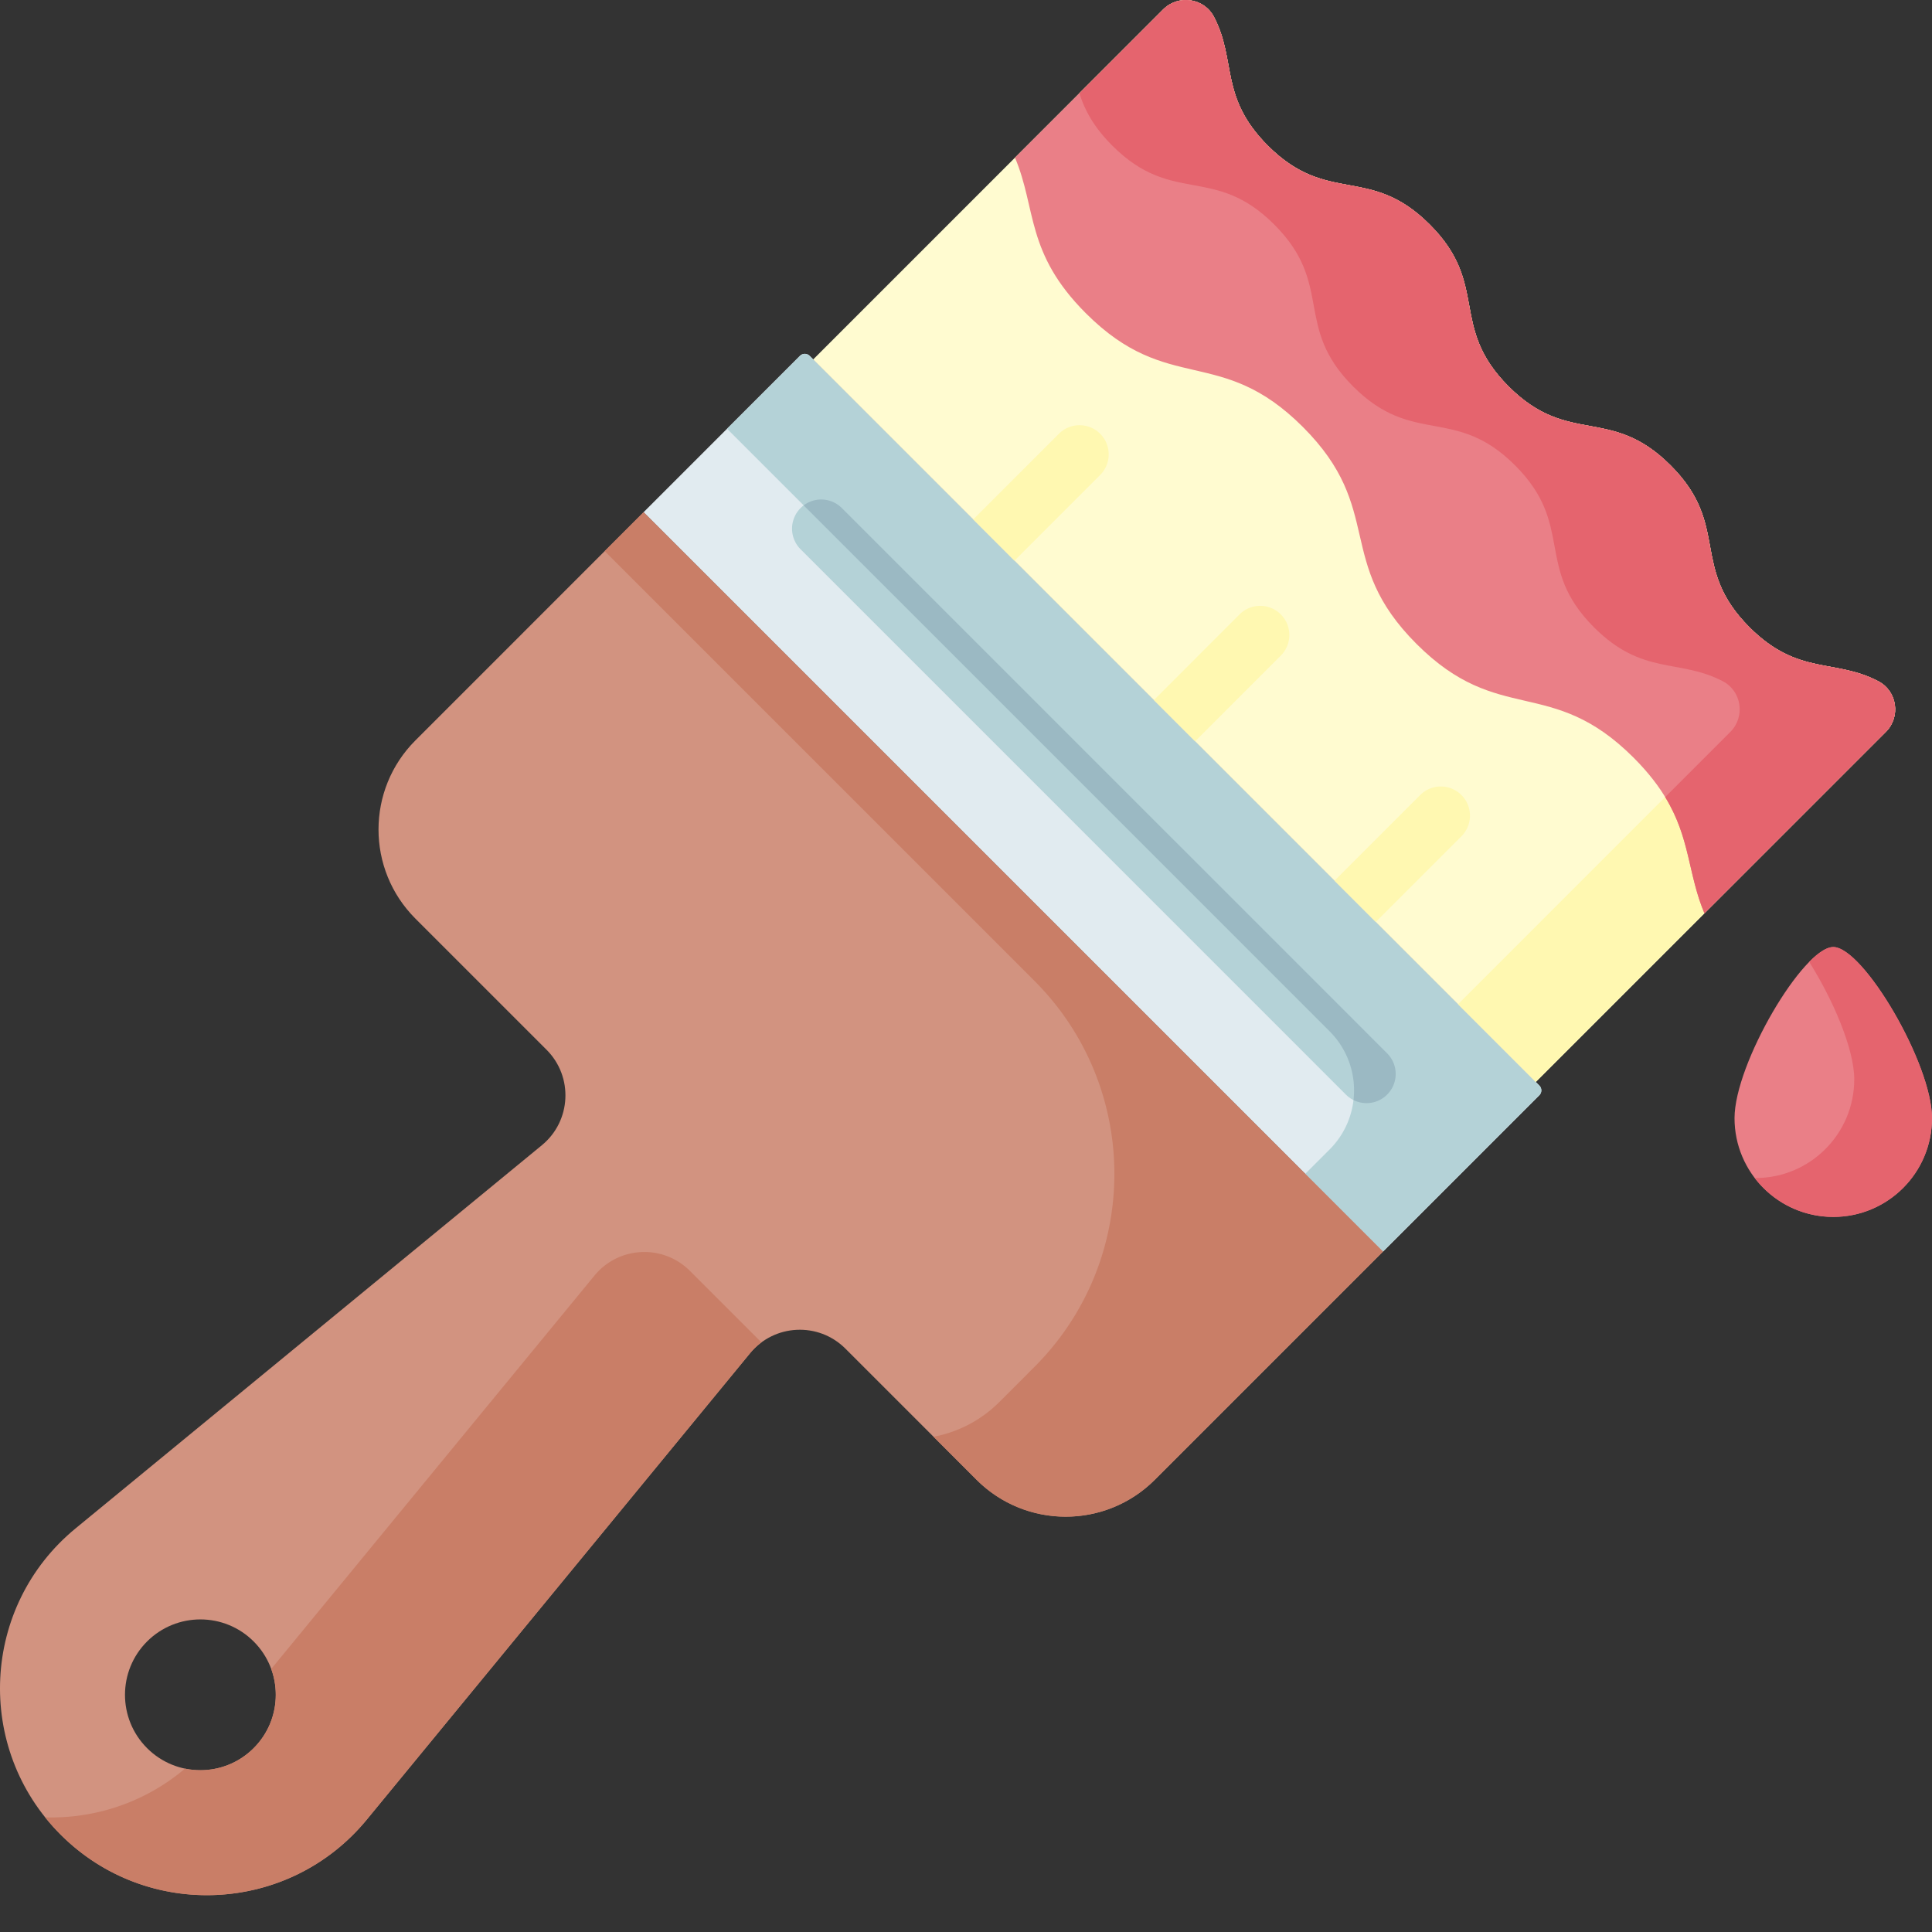 <svg
 xmlns="http://www.w3.org/2000/svg"
 width="512"
 height="512"
 enable-background="new 0 0 512 512"
 view-box="0 0 512.001 512"
>
 <rect width="100%" height="100%" fill="#333333" stroke="none"/>
 <path
  xmlns="http://www.w3.org/2000/svg"
  fill="#e1ebf0"
  d="M366.496 331.695L170.546 135.75l41.442-41.441a1.83 1.83 0 012.582 0l193.364 193.363a1.827 1.827 0 010 2.586zm0 0"
  data-original="#e1ebf0"
 />
 <path
  xmlns="http://www.w3.org/2000/svg"
  fill="#b4d2d7"
  d="M407.934 287.672L214.57 94.309a1.83 1.83 0 00-2.582 0l-19.312 19.312 159.676 159.676c8.652 8.652 8.652 22.683 0 31.336l-6.461 6.46 20.605 20.606 41.438-41.441a1.827 1.827 0 000-2.586zm0 0"
  data-original="#b4d2d7"
 />
 <path
  xmlns="http://www.w3.org/2000/svg"
  fill="#fffbd0"
  d="M406.996 286.734L215.512 95.25 308.27 2.488c4.011-4.011 10.812-3.039 13.437 1.985 6.07 11.617 1.414 21.261 14.277 34.125 15.954 15.957 26.957 4.953 42.914 20.91s4.954 26.96 20.91 42.918c15.958 15.953 26.962 4.949 42.919 20.906 15.96 15.961 4.953 26.965 20.914 42.922 12.867 12.867 22.511 8.207 34.132 14.281 5.024 2.63 5.993 9.426 1.985 13.438zm0 0"
  data-original="#fffbd0"
 />
 <g xmlns="http://www.w3.org/2000/svg" fill="#fff8b1">
  <path
   d="M387.371 221.543a7.728 7.728 0 00-10.93-10.926l-22.78 22.781 10.929 10.93zm0 0M268.844 148.586l22.785-22.785a7.728 7.728 0 00-10.93-10.926l-22.781 22.781zm0 0M316.719 196.457l22.781-22.785a7.728 7.728 0 00-10.93-10.926l-22.78 22.781zm0 0"
   data-original="#fff8b1"
  />
  <path
   d="M497.773 180.535c-11.62-6.074-21.265-1.414-34.132-14.281-15.961-15.957-4.954-26.961-20.914-42.918-15.957-15.957-26.961-4.953-42.918-20.91s-4.954-26.961-20.91-42.918c-15.954-15.957-26.958-4.953-42.915-20.91-12.863-12.864-8.207-22.508-14.277-34.125-2.625-5.024-9.426-5.993-13.437-1.985l-22.223 22.227c1.363 4.344 3.715 8.87 8.73 13.887 15.953 15.953 26.957 4.949 42.914 20.906 15.957 15.957 4.954 26.96 20.91 42.918 15.958 15.957 26.961 4.953 42.919 20.91 15.96 15.957 4.953 26.96 20.914 42.922 12.867 12.867 22.511 8.203 34.132 14.281 5.024 2.625 5.993 9.426 1.985 13.434l-72.156 72.16 20.601 20.601 92.762-92.761c4.008-4.008 3.039-10.809-1.985-13.438zm0 0"
   data-original="#fff8b1"
  />
 </g>
 <path
  xmlns="http://www.w3.org/2000/svg"
  fill="#ea7f87"
  d="M345.27 113.145c21.91 21.906 8.218 35.597 30.128 57.507 21.91 21.91 35.602 8.223 57.516 30.133 15.996 16 13.027 27.617 18.781 41.25l48.063-48.062c4.008-4.008 3.039-10.809-1.988-13.438-11.618-6.074-21.262-1.414-34.13-14.281-15.96-15.957-4.956-26.961-20.913-42.922-15.957-15.957-26.961-4.953-42.918-20.91s-4.954-26.961-20.91-42.918c-15.958-15.953-26.962-4.95-42.919-20.906-12.863-12.864-8.203-22.508-14.273-34.125-2.629-5.028-9.43-5.996-13.437-1.985l-39.29 39.285c5.75 13.63 2.786 25.247 18.778 41.239 21.914 21.914 35.601 8.222 57.512 30.133zm0 0"
  data-original="#ea7f87"
 />
 <path
  xmlns="http://www.w3.org/2000/svg"
  fill="#e5646e"
  d="M500.543 182.871c-1.168-1.535-2.43-2.207-3.996-2.941-11.11-5.168-20.5-1.27-32.906-13.676-15.973-15.973-4.965-26.973-20.914-42.918-12.899-12.902-22.465-8.176-34.149-14.29-4.898-2.57-9.426-6.831-12.453-10.808-10.559-13.836-2.668-24.175-17.223-38.73-16.386-16.383-27.59-4.406-44.074-22.106-11.433-12.285-7.234-21.668-13.121-32.93-2.621-5.019-9.422-6-13.437-1.984-7.77 7.774-14.45 14.45-22.223 22.223 1.363 4.348 3.715 8.871 8.73 13.887 15.957 15.957 26.961 4.953 42.918 20.91s4.953 26.96 20.91 42.918c15.954 15.957 26.961 4.953 42.915 20.91 15.96 15.957 4.957 26.96 20.914 42.918 12.867 12.867 22.511 8.207 34.132 14.281 5.024 2.63 5.993 9.43 1.985 13.438l-17.258 17.257c6.715 11.016 5.977 20.317 10.402 30.805l48.063-48.062c3.094-3.094 3.23-7.875.785-11.102zm0 0"
  data-original="#e5646e"
 />
 <path
  xmlns="http://www.w3.org/2000/svg"
  fill="#d29380"
  d="M170.547 135.75l-60.45 60.453c-13.05 13.047-13.05 34.203 0 47.25l34.743 34.742c7.14 7.14 6.566 18.887-1.235 25.297L20.02 405.047c-25.028 20.566-26.864 58.23-3.961 81.137 22.906 22.906 60.57 21.066 81.136-3.961L198.754 358.64c6.41-7.805 18.152-8.38 25.293-1.235l34.742 34.742c13.05 13.047 34.203 13.047 47.254 0l60.45-60.453zM67.23 463.27c-7.8 7.804-20.453 7.804-28.257 0-7.801-7.801-7.801-20.454 0-28.258 7.804-7.801 20.457-7.801 28.257 0 7.805 7.804 7.805 20.457 0 28.258zm0 0"
  data-original="#d29380"
 />
 <path
  xmlns="http://www.w3.org/2000/svg"
  fill="#c97e67"
  d="M170.547 135.75l-10.3 10.3 113.886 113.887c28.25 28.254 28.25 74.06 0 102.31l-9.297 9.3a33.29 33.29 0 01-17.438 9.21l11.391 11.391c13.05 13.051 34.203 13.051 47.254 0l60.45-60.449zm0 0M182.84 336.8c-7.14-7.14-18.883-6.566-25.293 1.235l-85.668 104.25c2.574 7.074 1.027 15.313-4.649 20.985-4.945 4.945-11.84 6.757-18.21 5.433-10.567 8.957-23.844 13.305-37.051 12.914a55.89 55.89 0 004.09 4.567c22.906 22.906 60.57 21.066 81.136-3.961L198.754 358.64a17.078 17.078 0 013.035-2.891zm0 0"
  data-original="#c97e67"
 />
 <path
  xmlns="http://www.w3.org/2000/svg"
  fill="#ea7f87"
  d="M512 296.328c0 14.453-11.715 26.168-26.164 26.168-14.453 0-26.168-11.715-26.168-26.168 0-14.45 18.238-45.355 26.168-45.355 7.926 0 26.164 30.906 26.164 45.355zm0 0"
  data-original="#ea7f87"
 />
 <path
  xmlns="http://www.w3.org/2000/svg"
  fill="#e5646e"
  d="M485.836 250.973c-1.734 0-3.961 1.476-6.379 3.937 6.34 10.05 11.941 23.11 11.941 31.117 0 14.45-11.714 26.164-26.168 26.164h-.207c4.782 6.262 12.325 10.305 20.813 10.305 14.45 0 26.164-11.715 26.164-26.168 0-14.45-18.238-45.355-26.164-45.355zm0 0"
  data-original="#e5646e"
 />
 <path
  xmlns="http://www.w3.org/2000/svg"
  fill="#b4d2d7"
  d="M362.145 292.34a7.714 7.714 0 01-5.465-2.262L212.168 145.563a7.721 7.721 0 010-10.926 7.728 7.728 0 0110.926 0l144.515 144.515a7.721 7.721 0 010 10.926 7.708 7.708 0 01-5.464 2.262zm0 0"
  data-original="#b4d2d7"
 />
 <path
  xmlns="http://www.w3.org/2000/svg"
  fill="#9bb9c3"
  d="M223.094 134.637a7.732 7.732 0 00-10.114-.711l139.372 139.37c4.98 4.981 7.093 11.743 6.34 18.235 1.085.54 2.269.809 3.453.809 1.98 0 3.957-.754 5.464-2.262a7.726 7.726 0 000-10.93zm0 0"
  data-original="#9bb9c3"
 />
</svg>
